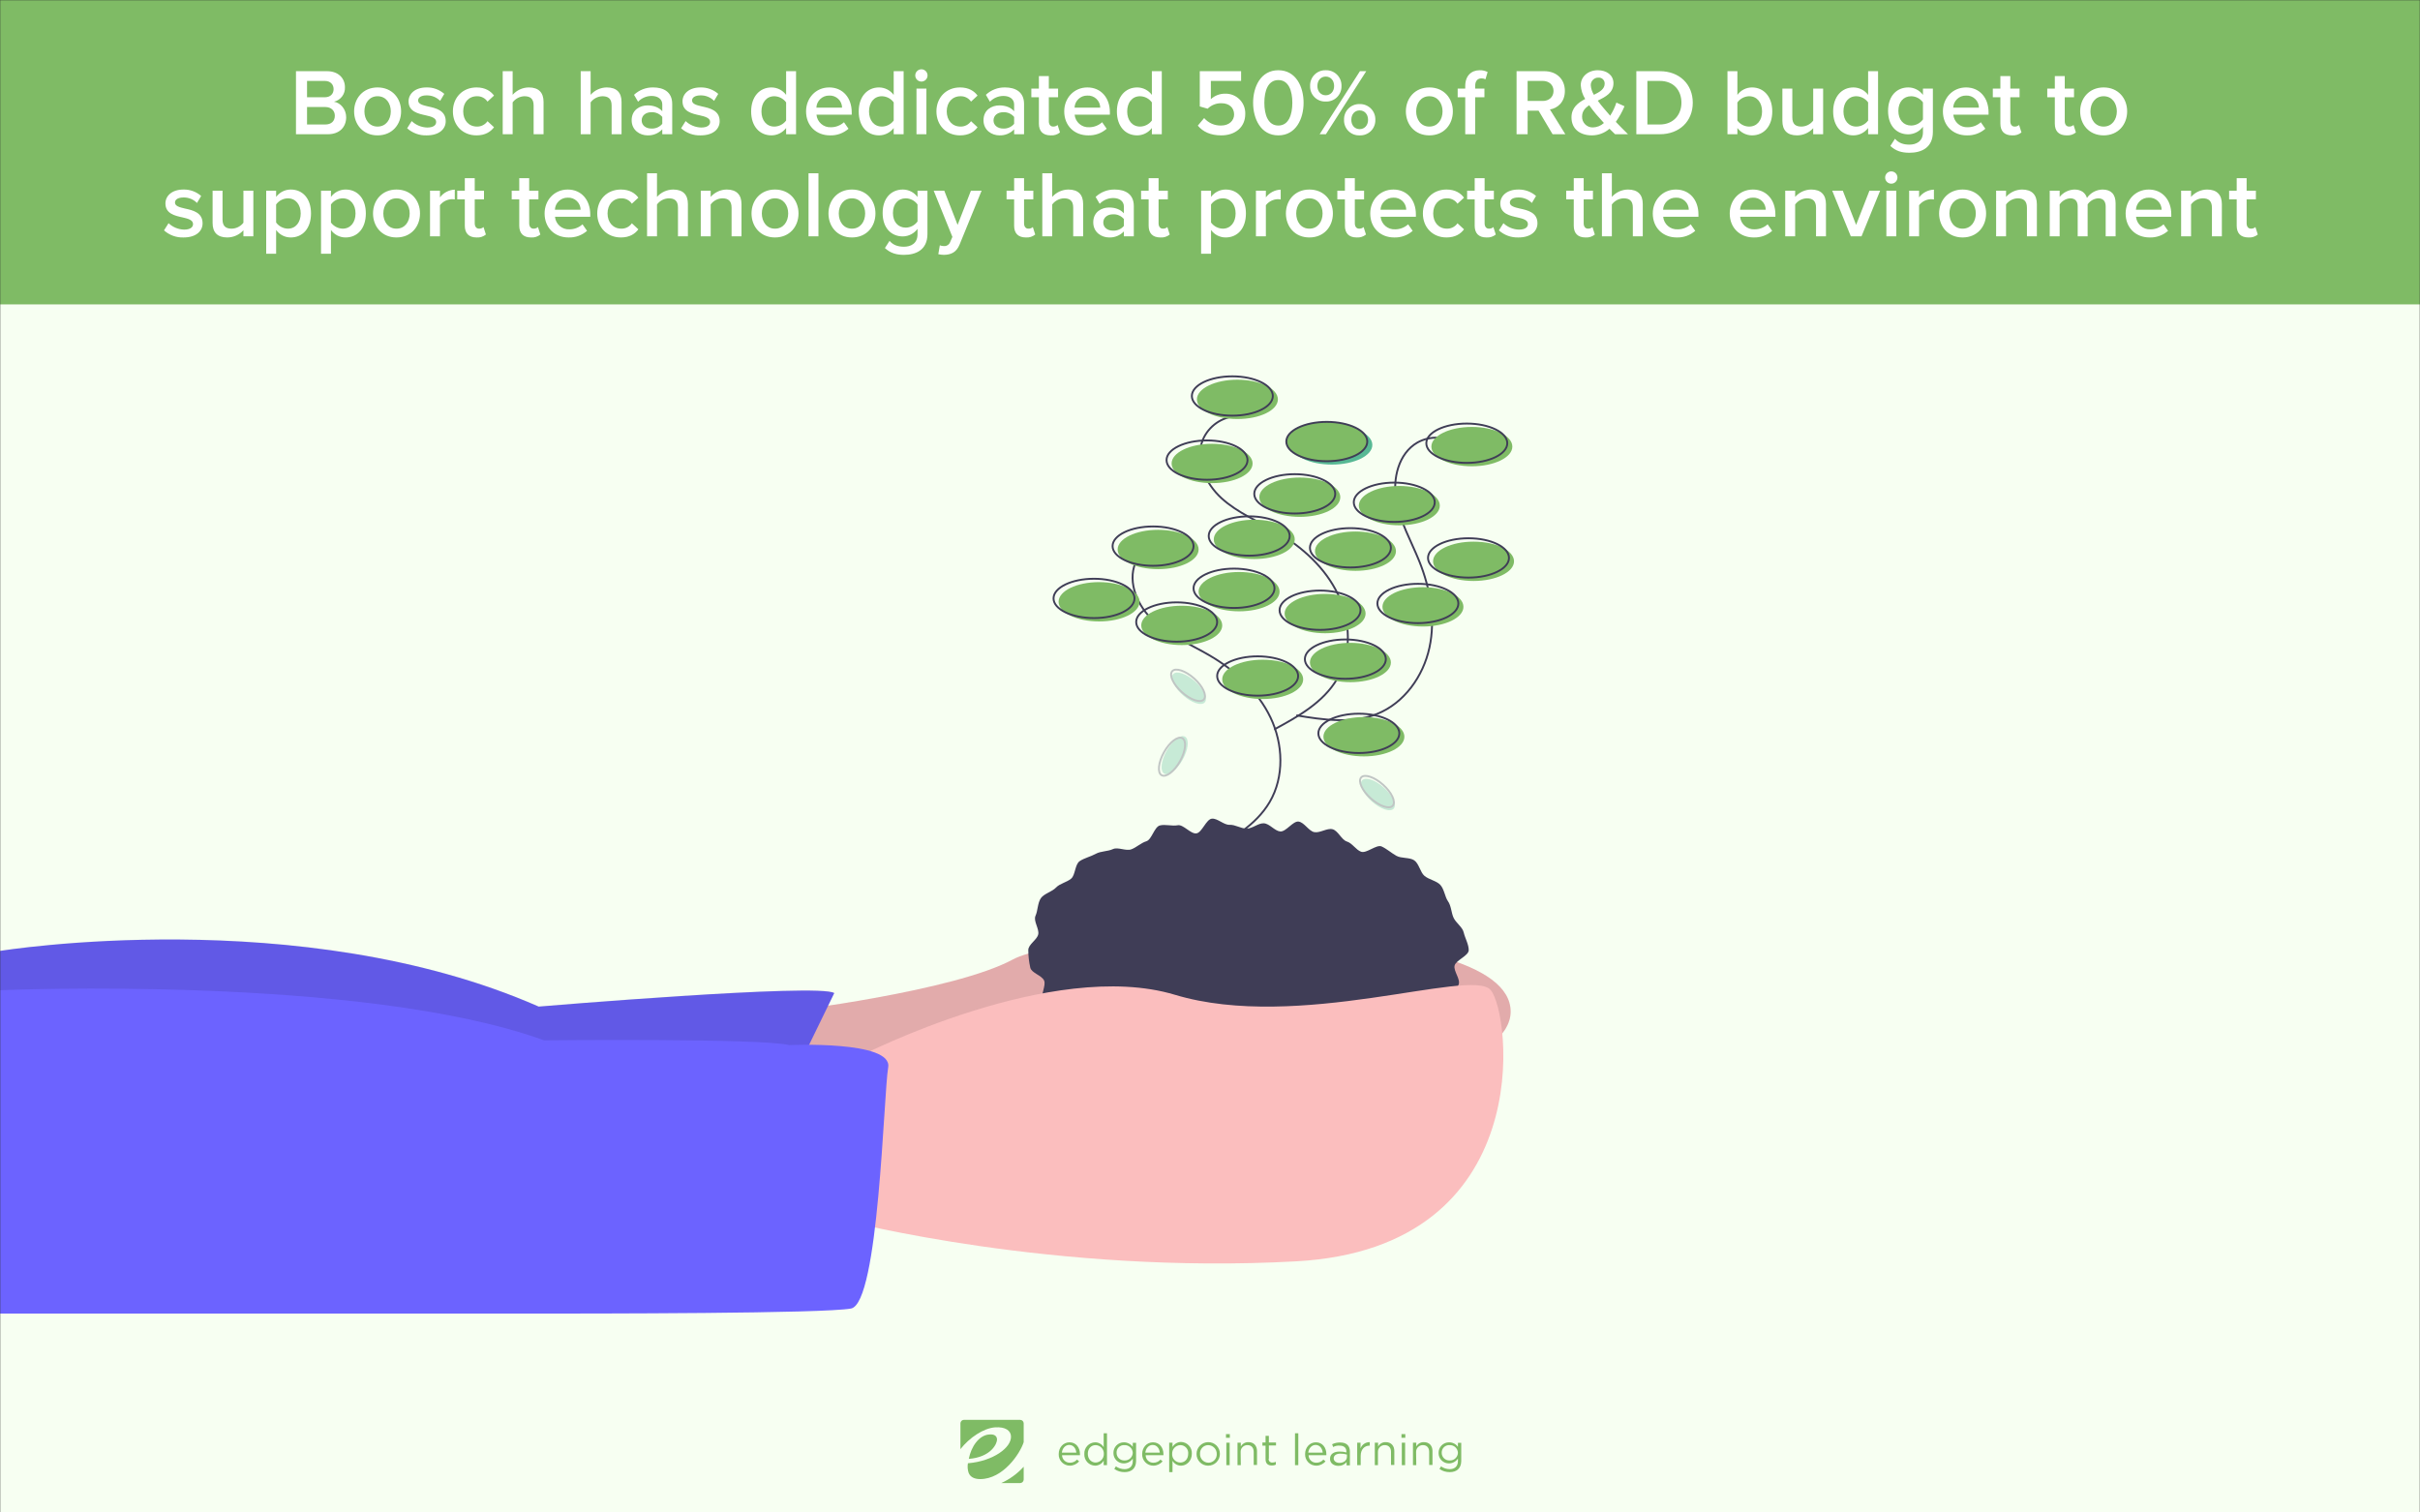 <svg xmlns="http://www.w3.org/2000/svg" xmlns:xlink="http://www.w3.org/1999/xlink"  viewBox="0 0 1280 800">
  <rect x="0" y="0" width="1280" height="800" fill="#333333" stroke="none"/>
  <defs>
    <rect id="examples-of-corporate-sustainability-initiatives03-a" width="1280" height="800" x="0" y="0"/>
  </defs>
  <g fill="none" fill-rule="evenodd">
    <mask id="examples-of-corporate-sustainability-initiatives03-b" fill="#fff">
      <use xlink:href="#examples-of-corporate-sustainability-initiatives03-a"/>
    </mask>
    <g mask="url(#examples-of-corporate-sustainability-initiatives03-b)">
      <rect width="1280" height="800" fill="#F7FFF2" fill-rule="nonzero"/>
      <g fill="#7FBB65" fill-rule="nonzero" transform="translate(508 751)">
        <path d="M21.567 33.457L31.521 33.457C32.556 33.461 33.409 32.648 33.456 31.614L33.456 24.793C30.12 28.456 26.075 31.403 21.567 33.457L21.567 33.457zM19.355 10.323C19.263 8.572 17.972 7.466 15.207 7.746 9.77 8.111 5.624 14.286 4.424 20.646 16.224 19.724 19.447 12.535 19.355 10.323z"/>
        <path d="M18.341,3.963 C23.963,3.594 26.541,5.806 26.728,8.571 C27.189,14.654 17.235,21.843 4.147,22.949 L3.963,22.949 C3.657,24.643 3.784,26.386 4.332,28.018 C5.254,30.418 7.65,31.336 10.415,31.336 C22.581,31.336 31.521,17.88 33.456,11.797 L33.456,1.843 C33.449,1.34 33.24,0.862 32.876,0.515 C32.512,0.168 32.023,-0.017 31.521,0 L1.843,0 C0.827,0.003 0.003,0.827 0,1.843 L0,15.484 C4.793,9.4 12.166,4.424 18.341,3.963 Z"/>
        <path d="M6.9 15.576C8.344 15.613 9.729 15.005 10.679 13.917L11.785 14.839C10.579 16.293 8.789 17.135 6.9 17.139 5.286 17.143 3.74 16.485 2.625 15.317 1.51 14.15.922 12.576 1 10.964 1 7.554 3.4 4.789 6.714 4.789 10.214 4.789 12.244 7.646 12.244 11.056L12.244 11.609 2.751 11.609C2.813 13.845 4.664 15.614 6.9 15.576L6.9 15.576zM10.31 10.23C10.126 8.11 8.835 6.175 6.531 6.175 4.503 6.175 2.937 7.926 2.66 10.23L10.31 10.23zM24.778 16.866L24.778 14.466C23.861 16.102 22.138 17.122 20.262 17.139 18.678 17.103 17.175 16.426 16.099 15.263 15.022 14.1 14.462 12.551 14.548 10.968 14.461 9.385 15.02 7.834 16.097 6.67 17.174 5.506 18.677 4.829 20.262 4.793 22.119 4.79 23.838 5.773 24.778 7.374L24.778 8.8817842e-16 26.529 8.8817842e-16 26.529 16.866 24.778 16.866zM20.538 6.266C18.238 6.266 16.391 8.017 16.391 10.874 16.391 13.731 18.326 15.482 20.538 15.482 21.725 15.451 22.851 14.946 23.664 14.081 24.478 13.216 24.912 12.061 24.87 10.874 24.912 9.687 24.478 8.533 23.664 7.668 22.851 6.803 21.726 6.299 20.539 6.267L20.538 6.266zM35.84 20.553C33.898 20.584 31.995 20.003 30.401 18.893L31.23 17.511C32.579 18.463 34.188 18.979 35.84 18.987 38.421 18.987 40.172 17.512 40.172 14.747L40.172 13.364C39.135 14.956 37.372 15.925 35.472 15.945 33.997 15.973 32.574 15.4 31.531 14.356 30.487 13.313 29.914 11.89 29.942 10.415 29.909 8.93 30.478 7.496 31.519 6.437 32.56 5.378 33.985 4.785 35.47 4.793 37.332 4.788 39.082 5.682 40.17 7.193L40.17 5.073 41.921 5.073 41.921 14.843C41.829 18.618 39.433 20.553 35.84 20.553zM35.748 6.267C34.643 6.193 33.56 6.594 32.768 7.368 31.977 8.142 31.552 9.216 31.601 10.322 31.585 11.418 32.02 12.473 32.804 13.24 33.588 14.006 34.652 14.417 35.748 14.377 36.877 14.444 37.984 14.051 38.818 13.287 39.651 12.522 40.139 11.453 40.17 10.323 40.125 9.197 39.632 8.136 38.802 7.375 37.971 6.614 36.871 6.215 35.746 6.268L35.748 6.267zM51.047 15.576C52.491 15.613 53.876 15.005 54.826 13.917L55.932 14.839C54.726 16.293 52.936 17.135 51.047 17.139 49.433 17.143 47.887 16.485 46.772 15.317 45.657 14.15 45.069 12.576 45.147 10.964 45.147 7.554 47.547 4.789 50.861 4.789 54.361 4.789 56.391 7.646 56.391 11.056L56.391 11.609 46.991 11.609C46.985 12.678 47.414 13.704 48.178 14.452 48.943 15.2 49.978 15.605 51.047 15.576L51.047 15.576zM54.457 10.23C54.273 8.11 52.982 6.175 50.678 6.175 48.65 6.175 47.084 7.926 46.807 10.23L54.457 10.23zM65.7 17.143C63.843 17.146 62.124 16.163 61.184 14.562L61.184 20.553 59.433 20.553 59.433 4.977 61.184 4.977 61.184 7.277C62.101 5.641 63.824 4.621 65.7 4.604 67.285 4.64 68.788 5.317 69.865 6.481 70.942 7.645 71.501 9.196 71.414 10.779 71.415 14.746 68.557 17.143 65.7 17.143zM65.333 6.267C64.146 6.298 63.02 6.803 62.207 7.668 61.393 8.533 60.959 9.688 61.001 10.875 60.927 12.07 61.35 13.243 62.171 14.116 62.991 14.988 64.135 15.483 65.333 15.483 67.633 15.483 69.48 13.732 69.48 10.875 69.61 9.698 69.231 8.522 68.439 7.642 67.647 6.762 66.517 6.262 65.333 6.267L65.333 6.267zM80.078 17.142C78.435 17.158 76.856 16.512 75.694 15.351 74.533 14.189 73.887 12.61 73.903 10.967 73.884 9.315 74.525 7.724 75.684 6.547 76.844 5.37 78.426 4.705 80.078 4.7 81.721 4.684 83.3 5.33 84.462 6.491 85.623 7.653 86.269 9.232 86.253 10.875 86.272 12.527 85.631 14.118 84.472 15.295 83.312 16.472 81.73 17.137 80.078 17.142zM80.078 6.266C78.88 6.266 77.736 6.76 76.915 7.633 76.095 8.506 75.672 9.679 75.746 10.874 75.689 12.089 76.128 13.276 76.962 14.162 77.796 15.047 78.953 15.557 80.17 15.574 81.377 15.578 82.533 15.088 83.369 14.218 84.205 13.347 84.648 12.172 84.594 10.966 84.636 8.425 82.619 6.326 80.078 6.266L80.078 6.266zM89.479 2.396L89.479.461 91.507.461 91.507 2.396 89.479 2.396zM89.663 16.866L89.663 4.977 91.414 4.977 91.414 16.866 89.663 16.866zM97.313 16.866L95.562 16.866 95.562 4.976 97.313 4.976 97.313 7C98.119 5.527 99.69 4.636 101.368 4.7 104.225 4.7 105.884 6.635 105.884 9.4L105.884 16.773 104.133 16.773 104.133 9.861C104.133 7.649 102.933 6.267 100.815 6.267 99.838 6.242 98.895 6.626 98.213 7.326 97.531 8.026 97.171 8.978 97.221 9.954L97.313 16.866 97.313 16.866zM112.06 13.456C111.983 14.014 112.172 14.575 112.57 14.974 112.969 15.372 113.53 15.561 114.088 15.484 114.692 15.495 115.291 15.369 115.839 15.115L115.839 16.59C115.188 16.936 114.455 17.096 113.719 17.051 111.784 17.051 110.401 16.129 110.401 13.733L110.401 6.543 108.742 6.543 108.742 4.882 110.401 4.882 110.401 1.382 112.152 1.382 112.152 4.882 115.931 4.882 115.931 6.449 112.152 6.449 112.152 13.449 112.06 13.456z" transform="translate(50.982 7.097)"/>
        <g transform="translate(176.958 7.097)">
          <polygon points="0 16.866 0 0 1.751 0 1.751 16.866"/>
          <path d="M11.246 15.576C12.69 15.613 14.075 15.005 15.025 13.917L16.131 14.839C14.925 16.293 13.135 17.135 11.246 17.139 9.632 17.143 8.086 16.485 6.971 15.317 5.856 14.15 5.268 12.576 5.346 10.964 5.346 7.554 7.746 4.789 11.06 4.789 14.56 4.789 16.59 7.646 16.59 11.056L16.59 11.609 7.19 11.609C7.186 12.677 7.614 13.702 8.379 14.449 9.143 15.196 10.177 15.601 11.245 15.572L11.246 15.576zM14.656 10.23C14.472 8.11 13.181 6.175 10.877 6.175 8.849 6.175 7.283 7.926 7.006 10.23L14.656 10.23zM20.184 7.285L19.631 5.81C20.977 5.15 22.465 4.832 23.963 4.885 27.189 4.885 29.032 6.544 29.032 9.678L29.032 16.959 27.281 16.959 27.281 15.208C26.256 16.553 24.638 17.31 22.949 17.236 20.737 17.236 18.525 16.036 18.525 13.549 18.525 10.968 20.553 9.678 23.594 9.678 24.808 9.665 26.017 9.82 27.188 10.139L27.188 9.77C27.188 7.65 25.898 6.544 23.594 6.544 22.409 6.44 21.22 6.697 20.184 7.281L20.184 7.285zM20.46 13.276C20.46 14.751 21.842 15.676 23.501 15.676 25.713 15.676 27.464 14.386 27.464 12.45L27.464 11.25C26.327 10.924 25.147 10.768 23.964 10.789 21.752 10.789 20.464 11.803 20.464 13.277L20.46 13.276zM34.654 16.866L32.903 16.866 32.903 4.977 34.654 4.977 34.654 8.018C35.403 5.98 37.368 4.645 39.539 4.7L39.539 6.543 39.447 6.543C36.866 6.543 34.747 8.386 34.747 11.981L34.747 16.866 34.654 16.866zM43.963 16.866L42.212 16.866 42.212 4.976 43.963 4.976 43.963 7C44.769 5.527 46.34 4.636 48.018 4.7 50.875 4.7 52.534 6.635 52.534 9.4L52.534 16.773 50.783 16.773 50.783 9.861C50.783 7.649 49.583 6.267 47.465 6.267 46.488 6.242 45.545 6.626 44.863 7.326 44.181 8.026 43.821 8.978 43.871 9.954L43.871 16.866 43.963 16.866zM56.313 2.396L56.313.461 58.341.461 58.341 2.396 56.313 2.396zM56.497 16.866L56.497 4.977 58.248 4.977 58.248 16.866 56.497 16.866zM64.147 16.866L62.396 16.866 62.396 4.976 64.147 4.976 64.147 7C64.953 5.527 66.524 4.636 68.202 4.7 71.059 4.7 72.718 6.635 72.718 9.4L72.718 16.773 70.967 16.773 70.967 9.861C70.967 7.649 69.767 6.267 67.649 6.267 66.672 6.242 65.729 6.626 65.047 7.326 64.365 8.026 64.005 8.978 64.055 9.954L64.147 16.866 64.147 16.866zM81.845 20.553C79.903 20.584 78 20.003 76.406 18.893L77.236 17.511C78.585 18.463 80.193 18.977 81.844 18.986 84.425 18.986 86.176 17.511 86.176 14.746L86.176 13.364C85.139 14.956 83.376 15.925 81.476 15.945 80.001 15.973 78.578 15.4 77.535 14.356 76.491 13.313 75.918 11.89 75.946 10.415 75.913 8.93 76.482 7.495 77.524 6.436 78.565 5.377 79.991 4.785 81.476 4.793 83.343 4.766 85.103 5.664 86.176 7.193L86.176 5.073 87.927 5.073 87.927 14.843C87.835 18.622 85.439 20.557 81.844 20.557L81.845 20.553zM81.753 6.267C80.648 6.193 79.565 6.594 78.773 7.368 77.982 8.142 77.557 9.216 77.606 10.322 77.59 11.418 78.025 12.473 78.809 13.24 79.593 14.006 80.657 14.417 81.753 14.377 82.882 14.445 83.99 14.051 84.824 13.287 85.658 12.523 86.146 11.453 86.177 10.322 86.131 9.196 85.638 8.135 84.808 7.374 83.977 6.613 82.876 6.215 81.751 6.268L81.753 6.267z"/>
        </g>
      </g>
      <rect width="1280" height="161" fill="#7FBB65" fill-rule="nonzero"/>
      <path fill="#FFF" fill-rule="nonzero" d="M70.55,35 L87.4,35 C93.65,35 97.1,31.15 97.1,26 C97.1,21.9 94.2,18.35 90.65,17.8 C94.178,16.986 96.619,13.766 96.45,10.15 C96.45,5.45 93.05,1.65 86.95,1.65 L70.55,1.65 L70.55,35 Z M76.4,15.45 L76.4,6.8 L85.75,6.8 C88.75,6.8 90.45,8.65 90.45,11.15 C90.45,13.65 88.75,15.45 85.75,15.45 L76.4,15.45 Z M76.4,29.85 L76.4,20.6 L86,20.6 C89.35,20.6 91.1,22.7 91.1,25.2 C91.1,28.1 89.2,29.85 86,29.85 L76.4,29.85 Z M113.7,35.6 C121.45,35.6 126.15,29.85 126.15,22.9 C126.15,16 121.45,10.25 113.7,10.25 C106.05,10.25 101.3,16 101.3,22.9 C101.3,29.85 106.05,35.6 113.7,35.6 Z M113.7,30.95 C109.25,30.95 106.75,27.2 106.75,22.9 C106.75,18.65 109.25,14.9 113.7,14.9 C118.2,14.9 120.7,18.65 120.7,22.9 C120.7,27.2 118.2,30.95 113.7,30.95 Z M129.35,31.85 C132.183,34.394 135.894,35.739 139.7,35.6 C146.2,35.6 149.75,32.35 149.75,28.1 C149.75,22.4 144.6,21.2 140.4,20.3 C137.55,19.65 135.15,19 135.15,17.15 C135.15,15.45 136.9,14.45 139.65,14.45 C142.331,14.391 144.918,15.44 146.8,17.35 L149,13.65 C146.401,11.382 143.048,10.169 139.6,10.25 C133.5,10.25 130.1,13.65 130.1,17.6 C130.1,23 135.05,24.1 139.2,25 C142.15,25.65 144.7,26.4 144.7,28.5 C144.7,30.3 143.1,31.45 139.95,31.45 C136.892,31.361 133.974,30.151 131.75,28.05 L129.35,31.85 Z M153.55,22.9 C153.55,30.25 158.7,35.6 166.05,35.6 C170.75,35.6 173.6,33.6 175.3,31.3 L171.85,28.1 C170.598,29.925 168.512,30.996 166.3,30.95 C161.9,30.95 159,27.6 159,22.9 C159,18.2 161.9,14.9 166.3,14.9 C168.517,14.832 170.614,15.908 171.85,17.75 L175.3,14.55 C173.6,12.25 170.75,10.25 166.05,10.25 C158.7,10.25 153.55,15.6 153.55,22.9 L153.55,22.9 Z M196.25,35 L201.5,35 L201.5,17.9 C201.5,12.95 198.9,10.25 193.7,10.25 C190.426,10.279 187.318,11.696 185.15,14.15 L185.15,1.65 L179.9,1.65 L179.9,35 L185.15,35 L185.15,18.15 C186.619,16.185 188.898,14.99 191.35,14.9 C194.3,14.9 196.25,16.05 196.25,19.8 L196.25,35 Z M237.5,35 L242.75,35 L242.75,17.9 C242.75,12.95 240.15,10.25 234.95,10.25 C231.676,10.279 228.568,11.696 226.4,14.15 L226.4,1.65 L221.15,1.65 L221.15,35 L226.4,35 L226.4,18.15 C227.869,16.185 230.148,14.99 232.6,14.9 C235.55,14.9 237.5,16.05 237.5,19.8 L237.5,35 Z M264.3,35 L269.55,35 L269.55,19 C269.55,12.5 264.85,10.25 259.5,10.25 C255.736,10.169 252.091,11.57 249.35,14.15 L251.5,17.8 C253.367,15.85 255.95,14.748 258.65,14.75 C262,14.75 264.3,16.45 264.3,19.25 L264.3,22.85 C262.55,20.8 259.75,19.75 256.5,19.75 C252.55,19.75 248.1,22.05 248.1,27.6 C248.1,32.95 252.55,35.6 256.5,35.6 C259.44,35.708 262.283,34.542 264.3,32.4 L264.3,35 Z M264.3,29.5 C262.878,31.184 260.752,32.109 258.55,32 C255.6,32 253.4,30.3 253.4,27.7 C253.4,25.05 255.6,23.35 258.55,23.35 C260.752,23.241 262.878,24.166 264.3,25.85 L264.3,29.5 Z M274.25,31.85 C277.083,34.394 280.794,35.739 284.6,35.6 C291.1,35.6 294.65,32.35 294.65,28.1 C294.65,22.4 289.5,21.2 285.3,20.3 C282.45,19.65 280.05,19 280.05,17.15 C280.05,15.45 281.8,14.45 284.55,14.45 C287.231,14.391 289.818,15.44 291.7,17.35 L293.9,13.65 C291.301,11.382 287.948,10.169 284.5,10.25 C278.4,10.25 275,13.65 275,17.6 C275,23 279.95,24.1 284.1,25 C287.05,25.65 289.6,26.4 289.6,28.5 C289.6,30.3 288,31.45 284.85,31.45 C281.792,31.361 278.873,30.151 276.65,28.05 L274.25,31.85 Z M329.8,35 L335.05,35 L335.05,1.65 L329.8,1.65 L329.8,14.2 C327.986,11.732 325.112,10.268 322.05,10.25 C315.8,10.25 311.3,15.15 311.3,22.95 C311.3,30.9 315.85,35.6 322.05,35.6 C325.1,35.58 327.966,34.137 329.8,31.7 L329.8,35 Z M329.8,27.75 C328.332,29.736 326.019,30.92 323.55,30.95 C319.4,30.95 316.75,27.6 316.75,22.95 C316.75,18.25 319.4,14.9 323.55,14.9 C326.026,14.948 328.338,16.15 329.8,18.15 L329.8,27.75 Z M340.35,22.9 C340.35,30.55 345.75,35.6 353,35.6 C356.594,35.728 360.1,34.476 362.8,32.1 L360.4,28.65 C358.524,30.352 356.083,31.296 353.55,31.3 C349.61,31.523 346.202,28.581 345.85,24.65 L364.5,24.65 L364.5,23.4 C364.5,15.8 359.85,10.25 352.6,10.25 C345.45,10.25 340.35,15.9 340.35,22.9 Z M352.6,14.55 C354.361,14.457 356.084,15.088 357.368,16.297 C358.652,17.505 359.386,19.186 359.4,20.95 L345.8,20.95 C345.942,17.319 348.967,14.472 352.6,14.55 L352.6,14.55 Z M386.7,35 L391.95,35 L391.95,1.65 L386.7,1.65 L386.7,14.2 C384.886,11.732 382.012,10.268 378.95,10.25 C372.7,10.25 368.2,15.15 368.2,22.95 C368.2,30.9 372.75,35.6 378.95,35.6 C382,35.58 384.866,34.137 386.7,31.7 L386.7,35 Z M386.7,27.75 C385.232,29.736 382.919,30.92 380.45,30.95 C376.3,30.95 373.65,27.6 373.65,22.95 C373.65,18.25 376.3,14.9 380.45,14.9 C382.926,14.948 385.238,16.15 386.7,18.15 L386.7,27.75 Z M401.35,7.15 C402.212,7.152 403.04,6.81 403.65,6.2 C404.26,5.59 404.602,4.762 404.6,3.9 C404.602,3.038 404.26,2.21 403.65,1.6 C403.04,0.99 402.212,0.648 401.35,0.65 C399.561,0.664 398.114,2.111 398.1,3.9 C398.114,5.689 399.561,7.136 401.35,7.15 L401.35,7.15 Z M398.75,35 L404,35 L404,10.85 L398.75,10.85 L398.75,35 Z M409.3,22.9 C409.3,30.25 414.45,35.6 421.8,35.6 C426.5,35.6 429.35,33.6 431.05,31.3 L427.6,28.1 C426.348,29.925 424.262,30.996 422.05,30.95 C417.65,30.95 414.75,27.6 414.75,22.9 C414.75,18.2 417.65,14.9 422.05,14.9 C424.267,14.832 426.364,15.908 427.6,17.75 L431.05,14.55 C429.35,12.25 426.5,10.25 421.8,10.25 C414.45,10.25 409.3,15.6 409.3,22.9 Z M450.4,35 L455.65,35 L455.65,19 C455.65,12.5 450.95,10.25 445.6,10.25 C441.836,10.169 438.191,11.57 435.45,14.15 L437.6,17.8 C439.467,15.85 442.05,14.748 444.75,14.75 C448.1,14.75 450.4,16.45 450.4,19.25 L450.4,22.85 C448.65,20.8 445.85,19.75 442.6,19.75 C438.65,19.75 434.2,22.05 434.2,27.6 C434.2,32.95 438.65,35.6 442.6,35.6 C445.54,35.708 448.383,34.542 450.4,32.4 L450.4,35 Z M450.4,29.5 C448.978,31.184 446.852,32.109 444.65,32 C441.7,32 439.5,30.3 439.5,27.7 C439.5,25.05 441.7,23.35 444.65,23.35 C446.852,23.241 448.978,24.166 450.4,25.85 L450.4,29.5 Z M469.7,35.6 C471.488,35.744 473.263,35.188 474.65,34.05 L473.4,30.1 C472.754,30.672 471.913,30.976 471.05,30.95 C469.55,30.95 468.75,29.75 468.75,28.1 L468.75,15.45 L473.65,15.45 L473.65,10.85 L468.75,10.85 L468.75,4.25 L463.5,4.25 L463.5,10.85 L459.5,10.85 L459.5,15.45 L463.5,15.45 L463.5,29.4 C463.5,33.4 465.65,35.6 469.7,35.6 Z M476.9,22.9 C476.9,30.55 482.3,35.6 489.55,35.6 C493.144,35.728 496.65,34.476 499.35,32.1 L496.95,28.65 C495.074,30.352 492.633,31.296 490.1,31.3 C486.16,31.523 482.752,28.581 482.4,24.65 L501.05,24.65 L501.05,23.4 C501.05,15.8 496.4,10.25 489.15,10.25 C482,10.25 476.9,15.9 476.9,22.9 Z M489.15,14.55 C490.911,14.457 492.634,15.088 493.918,16.297 C495.202,17.505 495.936,19.186 495.95,20.95 L482.35,20.95 C482.492,17.319 485.517,14.472 489.15,14.55 L489.15,14.55 Z M523.25,35 L528.5,35 L528.5,1.65 L523.25,1.65 L523.25,14.2 C521.436,11.732 518.562,10.268 515.5,10.25 C509.25,10.25 504.75,15.15 504.75,22.95 C504.75,30.9 509.3,35.6 515.5,35.6 C518.55,35.58 521.416,34.137 523.25,31.7 L523.25,35 Z M523.25,27.75 C521.782,29.736 519.469,30.92 517,30.95 C512.85,30.95 510.2,27.6 510.2,22.95 C510.2,18.25 512.85,14.9 517,14.9 C519.476,14.948 521.788,16.15 523.25,18.15 L523.25,27.75 Z M547.55,30.45 C550.25,33.65 554.2,35.6 559.95,35.6 C567.4,35.6 572.65,31.25 572.65,24.3 C572.765,21.433 571.683,18.647 569.664,16.608 C567.644,14.57 564.868,13.462 562,13.55 C559.204,13.509 556.5,14.548 554.45,16.45 L554.45,6.8 L570.45,6.8 L570.45,1.65 L548.6,1.65 L548.6,20.3 L552.75,21.5 C554.688,19.581 557.324,18.534 560.05,18.6 C564.15,18.6 566.75,20.95 566.75,24.55 C566.75,27.8 564.1,30.4 559.9,30.4 C556.46,30.496 553.158,29.047 550.9,26.45 L547.55,30.45 Z M576.8,18.35 C576.8,26.75 580.8,35.6 590.15,35.6 C599.5,35.6 603.5,26.75 603.5,18.35 C603.5,9.95 599.5,1.15 590.15,1.15 C580.8,1.15 576.8,9.95 576.8,18.35 Z M597.55,18.35 C597.55,24.7 595.6,30.4 590.15,30.4 C584.7,30.4 582.75,24.7 582.75,18.35 C582.75,12 584.7,6.35 590.15,6.35 C595.6,6.35 597.55,12 597.55,18.35 Z M606.95,9.5 C606.869,11.707 607.714,13.849 609.28,15.406 C610.847,16.963 612.993,17.795 615.2,17.7 C617.419,17.807 619.583,16.983 621.168,15.426 C622.753,13.869 623.617,11.721 623.55,9.5 C623.632,7.261 622.778,5.09 621.194,3.506 C619.61,1.922 617.439,1.068 615.2,1.15 C612.974,1.081 610.82,1.942 609.254,3.526 C607.689,5.11 606.854,7.275 606.95,9.5 Z M612,35 L615.3,35 L636.65,1.65 L633.3,1.65 L612,35 Z M619.65,9.5 C619.65,12.35 617.8,14.4 615.2,14.4 C612.65,14.4 610.8,12.35 610.8,9.5 C610.8,6.5 612.65,4.5 615.2,4.5 C617.8,4.5 619.65,6.5 619.65,9.5 Z M624.9,27.4 C624.819,29.607 625.664,31.749 627.23,33.306 C628.797,34.863 630.943,35.695 633.15,35.6 C635.362,35.697 637.514,34.867 639.089,33.311 C640.664,31.755 641.52,29.613 641.45,27.4 C641.534,25.169 640.689,23.004 639.115,21.421 C637.541,19.838 635.381,18.979 633.15,19.05 C630.924,18.981 628.77,19.842 627.204,21.426 C625.639,23.01 624.804,25.175 624.9,27.4 Z M637.6,27.4 C637.6,30.3 635.75,32.3 633.15,32.3 C630.55,32.3 628.75,30.3 628.75,27.4 C628.75,24.4 630.55,22.4 633.15,22.4 C635.75,22.4 637.6,24.4 637.6,27.4 Z M670,35.6 C677.75,35.6 682.45,29.85 682.45,22.9 C682.45,16 677.75,10.25 670,10.25 C662.35,10.25 657.6,16 657.6,22.9 C657.6,29.85 662.35,35.6 670,35.6 Z M670,30.95 C665.55,30.95 663.05,27.2 663.05,22.9 C663.05,18.65 665.55,14.9 670,14.9 C674.5,14.9 677,18.65 677,22.9 C677,27.2 674.5,30.95 670,30.95 Z M689,35 L694.25,35 L694.25,15.45 L699.15,15.45 L699.15,10.85 L694.25,10.85 L694.25,9.5 C694.25,6.8 695.55,5.45 697.6,5.45 C698.332,5.431 699.055,5.604 699.7,5.95 L700.85,2.1 C699.552,1.436 698.107,1.11 696.65,1.15 C692.2,1.15 689,4.1 689,9.5 L689,10.85 L685,10.85 L685,15.45 L689,15.45 L689,35 Z M735.2,35 L741.95,35 L733.8,21.9 C737.8,21.25 741.7,18.05 741.7,12.1 C741.7,5.95 737.4,1.65 730.8,1.65 L716.15,1.65 L716.15,35 L722,35 L722,22.55 L727.8,22.55 L735.2,35 Z M735.7,12.1 C735.7,15.3 733.3,17.4 730,17.4 L722,17.4 L722,6.8 L730,6.8 C733.3,6.8 735.7,8.9 735.7,12.1 Z M768.65,28.45 C770.484,25.879 772.027,23.112 773.25,20.2 L768.95,18.25 C768.168,20.705 767.058,23.043 765.65,25.2 C764.55,23.95 763.45,22.7 762.35,21.35 C761.4,20.25 760.2,18.8 759.1,17.25 C763.25,15.2 767.4,13.05 767.4,8 C767.4,3.65 763.7,1.15 759.15,1.15 C753.95,1.15 750.1,4.55 750.1,9.05 C750.264,11.641 751.071,14.15 752.45,16.35 C748.65,18.35 745.2,20.95 745.2,26.1 C745.2,32.45 750,35.6 755.95,35.6 C759.388,35.608 762.712,34.364 765.3,32.1 C766.4,33.2 767.45,34.25 768.25,35 L775.1,35 C772.75,32.7 770.65,30.55 768.65,28.45 Z M755.4,9.15 C755.357,8.067 755.761,7.015 756.518,6.239 C757.274,5.463 758.317,5.033 759.4,5.05 C760.284,4.973 761.158,5.28 761.799,5.892 C762.44,6.505 762.787,7.364 762.75,8.25 C762.75,11.05 760.2,12.65 757.05,14.15 C756.114,12.636 755.549,10.923 755.4,9.15 Z M756.6,31.4 C755.052,31.463 753.548,30.879 752.447,29.788 C751.347,28.698 750.75,27.198 750.8,25.65 C750.8,22.85 752.4,21.1 754.55,19.65 C755.75,21.35 757.05,23 758.25,24.45 C759.15,25.5 760.7,27.25 762.35,29.05 C760.776,30.496 758.736,31.329 756.6,31.4 Z M779.5,35 L791.9,35 C802.3,35 809.35,28.15 809.35,18.35 C809.35,8.55 802.3,1.65 791.9,1.65 L779.5,1.65 L779.5,35 Z M785.35,29.85 L785.35,6.8 L791.9,6.8 C799.35,6.8 803.35,11.9 803.35,18.35 C803.35,24.65 799.15,29.85 791.9,29.85 L785.35,29.85 Z M827.7,35 L832.95,35 L832.95,31.7 C834.776,34.146 837.647,35.591 840.7,35.6 C846.85,35.6 851.4,30.9 851.4,22.95 C851.4,15.15 846.9,10.25 840.7,10.25 C837.632,10.245 834.749,11.715 832.95,14.2 L832.95,1.65 L827.7,1.65 L827.7,35 Z M832.95,27.75 L832.95,18.2 C834.385,16.189 836.68,14.967 839.15,14.9 C843.35,14.9 846,18.25 846,22.95 C846,27.65 843.35,30.95 839.15,30.95 C836.695,30.92 834.397,29.734 832.95,27.75 L832.95,27.75 Z M873.05,35 L878.3,35 L878.3,10.85 L873.05,10.85 L873.05,27.8 C871.569,29.737 869.288,30.895 866.85,30.95 C863.9,30.95 862,29.8 862,26.05 L862,10.85 L856.75,10.85 L856.75,27.95 C856.75,32.9 859.3,35.6 864.5,35.6 C867.758,35.593 870.862,34.213 873.05,31.8 L873.05,35 Z M902.1,35 L907.35,35 L907.35,1.65 L902.1,1.65 L902.1,14.2 C900.286,11.732 897.412,10.268 894.35,10.25 C888.1,10.25 883.6,15.15 883.6,22.95 C883.6,30.9 888.15,35.6 894.35,35.6 C897.4,35.58 900.266,34.137 902.1,31.7 L902.1,35 Z M902.1,27.75 C900.632,29.736 898.319,30.92 895.85,30.95 C891.7,30.95 889.05,27.6 889.05,22.95 C889.05,18.25 891.7,14.9 895.85,14.9 C898.326,14.948 900.638,16.15 902.1,18.15 L902.1,27.75 Z M913.85,41.2 C916.8,43.9 919.85,44.8 923.95,44.8 C929.9,44.8 936.35,42.45 936.35,33.75 L936.35,10.85 L931.1,10.85 L931.1,14.2 C929.294,11.724 926.415,10.257 923.35,10.25 C917.15,10.25 912.65,14.85 912.65,22.65 C912.65,30.6 917.2,35.05 923.35,35.05 C926.417,35.003 929.285,33.523 931.1,31.05 L931.1,33.95 C931.1,38.9 927.4,40.5 923.95,40.5 C920.75,40.5 918.25,39.65 916.3,37.4 L913.85,41.2 Z M931.1,27.15 C929.659,29.147 927.363,30.351 924.9,30.4 C920.75,30.4 918.1,27.3 918.1,22.65 C918.1,18 920.75,14.9 924.9,14.9 C927.363,14.949 929.659,16.153 931.1,18.15 L931.1,27.15 Z M941.65,22.9 C941.65,30.55 947.05,35.6 954.3,35.6 C957.894,35.728 961.4,34.476 964.1,32.1 L961.7,28.65 C959.824,30.352 957.383,31.296 954.85,31.3 C950.91,31.523 947.502,28.581 947.15,24.65 L965.8,24.65 L965.8,23.4 C965.8,15.8 961.15,10.25 953.9,10.25 C946.75,10.25 941.65,15.9 941.65,22.9 L941.65,22.9 Z M953.9,14.55 C955.661,14.457 957.384,15.088 958.668,16.297 C959.952,17.505 960.686,19.186 960.7,20.95 L947.1,20.95 C947.242,17.319 950.267,14.472 953.9,14.55 L953.9,14.55 Z M978.25,35.6 C980.038,35.744 981.813,35.188 983.2,34.05 L981.95,30.1 C981.304,30.672 980.463,30.976 979.6,30.95 C978.1,30.95 977.3,29.75 977.3,28.1 L977.3,15.45 L982.2,15.45 L982.2,10.85 L977.3,10.85 L977.3,4.25 L972.05,4.25 L972.05,10.85 L968.05,10.85 L968.05,15.45 L972.05,15.45 L972.05,29.4 C972.05,33.4 974.2,35.6 978.25,35.6 Z M1007.05,35.6 C1008.838,35.744 1010.613,35.188 1012,34.05 L1010.75,30.1 C1010.104,30.672 1009.263,30.976 1008.4,30.95 C1006.9,30.95 1006.1,29.75 1006.1,28.1 L1006.1,15.45 L1011,15.45 L1011,10.85 L1006.1,10.85 L1006.1,4.25 L1000.85,4.25 L1000.85,10.85 L996.85,10.85 L996.85,15.45 L1000.85,15.45 L1000.85,29.4 C1000.85,33.4 1003,35.6 1007.05,35.6 Z M1026.65,35.6 C1034.4,35.6 1039.1,29.85 1039.1,22.9 C1039.1,16 1034.4,10.25 1026.65,10.25 C1019,10.25 1014.25,16 1014.25,22.9 C1014.25,29.85 1019,35.6 1026.65,35.6 Z M1026.65,30.95 C1022.2,30.95 1019.7,27.2 1019.7,22.9 C1019.7,18.65 1022.2,14.9 1026.65,14.9 C1031.15,14.9 1033.65,18.65 1033.65,22.9 C1033.65,27.2 1031.15,30.95 1026.65,30.95 Z M0.75,85.85 C3.583,88.394 7.294,89.739 11.1,89.6 C17.6,89.6 21.15,86.35 21.15,82.1 C21.15,76.4 16,75.2 11.8,74.3 C8.95,73.65 6.55,73 6.55,71.15 C6.55,69.45 8.3,68.45 11.05,68.45 C13.731,68.391 16.318,69.44 18.2,71.35 L20.4,67.65 C17.801,65.382 14.448,64.169 11,64.25 C4.9,64.25 1.5,67.65 1.5,71.6 C1.5,77 6.45,78.1 10.6,79 C13.55,79.65 16.1,80.4 16.1,82.5 C16.1,84.3 14.5,85.45 11.35,85.45 C8.292,85.361 5.373,84.151 3.15,82.05 L0.75,85.85 Z M42.75,89 L48,89 L48,64.85 L42.75,64.85 L42.75,81.8 C41.269,83.737 38.988,84.895 36.55,84.95 C33.6,84.95 31.7,83.8 31.7,80.05 L31.7,64.85 L26.45,64.85 L26.45,81.95 C26.45,86.9 29,89.6 34.2,89.6 C37.458,89.593 40.562,88.213 42.75,85.8 L42.75,89 Z M60.05,98.2 L60.05,85.65 C61.841,88.144 64.729,89.616 67.8,89.6 C74.05,89.6 78.5,84.85 78.5,76.9 C78.5,68.95 74.05,64.25 67.8,64.25 C64.744,64.248 61.869,65.695 60.05,68.15 L60.05,64.85 L54.8,64.85 L54.8,98.2 L60.05,98.2 Z M73.05,76.9 C73.05,81.6 70.4,84.95 66.25,84.95 C63.793,84.879 61.506,83.68 60.05,81.7 L60.05,72.15 C61.491,70.153 63.787,68.949 66.25,68.9 C70.4,68.9 73.05,72.25 73.05,76.9 Z M89.05,98.2 L89.05,85.65 C90.841,88.144 93.729,89.616 96.8,89.6 C103.05,89.6 107.5,84.85 107.5,76.9 C107.5,68.95 103.05,64.25 96.8,64.25 C93.744,64.248 90.869,65.695 89.05,68.15 L89.05,64.85 L83.8,64.85 L83.8,98.2 L89.05,98.2 Z M102.05,76.9 C102.05,81.6 99.4,84.95 95.25,84.95 C92.793,84.879 90.506,83.68 89.05,81.7 L89.05,72.15 C90.491,70.153 92.787,68.949 95.25,68.9 C99.4,68.9 102.05,72.25 102.05,76.9 Z M123.7,89.6 C131.45,89.6 136.15,83.85 136.15,76.9 C136.15,70 131.45,64.25 123.7,64.25 C116.05,64.25 111.3,70 111.3,76.9 C111.3,83.85 116.05,89.6 123.7,89.6 L123.7,89.6 Z M123.7,84.95 C119.25,84.95 116.75,81.2 116.75,76.9 C116.75,72.65 119.25,68.9 123.7,68.9 C128.2,68.9 130.7,72.65 130.7,76.9 C130.7,81.2 128.2,84.95 123.7,84.95 Z M141.45,89 L146.7,89 L146.7,72.55 C148.2,70.628 150.465,69.459 152.9,69.35 C153.454,69.341 154.007,69.391 154.55,69.5 L154.55,64.3 C151.45,64.416 148.567,65.922 146.7,68.4 L146.7,64.85 L141.45,64.85 L141.45,89 Z M166.05,89.6 C167.838,89.744 169.613,89.188 171,88.05 L169.75,84.1 C169.104,84.672 168.263,84.976 167.4,84.95 C165.9,84.95 165.1,83.75 165.1,82.1 L165.1,69.45 L170,69.45 L170,64.85 L165.1,64.85 L165.1,58.25 L159.85,58.25 L159.85,64.85 L155.85,64.85 L155.85,69.45 L159.85,69.45 L159.85,83.4 C159.85,87.4 162,89.6 166.05,89.6 Z M194.85,89.6 C196.638,89.744 198.413,89.188 199.8,88.05 L198.55,84.1 C197.904,84.672 197.063,84.976 196.2,84.95 C194.7,84.95 193.9,83.75 193.9,82.1 L193.9,69.45 L198.8,69.45 L198.8,64.85 L193.9,64.85 L193.9,58.25 L188.65,58.25 L188.65,64.85 L184.65,64.85 L184.65,69.45 L188.65,69.45 L188.65,83.4 C188.65,87.4 190.8,89.6 194.85,89.6 Z M202.05,76.9 C202.05,84.55 207.45,89.6 214.7,89.6 C218.294,89.728 221.8,88.476 224.5,86.1 L222.1,82.65 C220.224,84.352 217.783,85.296 215.25,85.3 C211.31,85.523 207.902,82.581 207.55,78.65 L226.2,78.65 L226.2,77.4 C226.2,69.8 221.55,64.25 214.3,64.25 C207.15,64.25 202.05,69.9 202.05,76.9 L202.05,76.9 Z M214.3,68.55 C216.061,68.457 217.784,69.088 219.068,70.297 C220.352,71.505 221.086,73.186 221.1,74.95 L207.5,74.95 C207.642,71.319 210.667,68.472 214.3,68.55 L214.3,68.55 Z M229.9,76.9 C229.9,84.25 235.05,89.6 242.4,89.6 C247.1,89.6 249.95,87.6 251.65,85.3 L248.2,82.1 C246.948,83.925 244.862,84.996 242.65,84.95 C238.25,84.95 235.35,81.6 235.35,76.9 C235.35,72.2 238.25,68.9 242.65,68.9 C244.867,68.832 246.964,69.908 248.2,71.75 L251.65,68.55 C249.95,66.25 247.1,64.25 242.4,64.25 C235.05,64.25 229.9,69.6 229.9,76.9 L229.9,76.9 Z M272.6,89 L277.85,89 L277.85,71.9 C277.85,66.95 275.25,64.25 270.05,64.25 C266.776,64.279 263.668,65.696 261.5,68.15 L261.5,55.65 L256.25,55.65 L256.25,89 L261.5,89 L261.5,72.15 C262.969,70.185 265.248,68.99 267.7,68.9 C270.65,68.9 272.6,70.05 272.6,73.8 L272.6,89 Z M300.95,89 L306.2,89 L306.2,72 C306.2,67.05 303.6,64.25 298.4,64.25 C295.14,64.278 292.047,65.697 289.9,68.15 L289.9,64.85 L284.65,64.85 L284.65,89 L289.9,89 L289.9,72.15 C291.353,70.166 293.642,68.966 296.1,68.9 C299.05,68.9 300.95,70.15 300.95,73.9 L300.95,89 Z M323.9,89.6 C331.65,89.6 336.35,83.85 336.35,76.9 C336.35,70 331.65,64.25 323.9,64.25 C316.25,64.25 311.5,70 311.5,76.9 C311.5,83.85 316.25,89.6 323.9,89.6 Z M323.9,84.95 C319.45,84.95 316.95,81.2 316.95,76.9 C316.95,72.65 319.45,68.9 323.9,68.9 C328.4,68.9 330.9,72.65 330.9,76.9 C330.9,81.2 328.4,84.95 323.9,84.95 Z M341.65,89 L346.9,89 L346.9,55.65 L341.65,55.65 L341.65,89 Z M364.6,89.6 C372.35,89.6 377.05,83.85 377.05,76.9 C377.05,70 372.35,64.25 364.6,64.25 C356.95,64.25 352.2,70 352.2,76.9 C352.2,83.85 356.95,89.6 364.6,89.6 Z M364.6,84.95 C360.15,84.95 357.65,81.2 357.65,76.9 C357.65,72.65 360.15,68.9 364.6,68.9 C369.1,68.9 371.6,72.65 371.6,76.9 C371.6,81.2 369.1,84.95 364.6,84.95 Z M382.05,95.2 C385,97.9 388.05,98.8 392.15,98.8 C398.1,98.8 404.55,96.45 404.55,87.75 L404.55,64.85 L399.3,64.85 L399.3,68.2 C397.494,65.724 394.615,64.257 391.55,64.25 C385.35,64.25 380.85,68.85 380.85,76.65 C380.85,84.6 385.4,89.05 391.55,89.05 C394.617,89.003 397.485,87.523 399.3,85.05 L399.3,87.95 C399.3,92.9 395.6,94.5 392.15,94.5 C388.95,94.5 386.45,93.65 384.5,91.4 L382.05,95.2 Z M399.3,81.15 C397.859,83.147 395.563,84.351 393.1,84.4 C388.95,84.4 386.3,81.3 386.3,76.65 C386.3,72 388.95,68.9 393.1,68.9 C395.563,68.949 397.859,70.153 399.3,72.15 L399.3,81.15 Z M411.1,93.75 L410.3,98.45 C411.269,98.665 412.257,98.782 413.25,98.8 C417,98.75 419.9,97.45 421.55,93.35 L433.2,64.85 L427.55,64.85 L420.5,82.95 L413.45,64.85 L407.85,64.85 L417.75,89.3 L416.55,92.05 C416.021,93.461 414.596,94.328 413.1,94.15 C412.414,94.143 411.736,94.007 411.1,93.75 Z M456.6,89.6 C458.388,89.744 460.163,89.188 461.55,88.05 L460.3,84.1 C459.654,84.672 458.813,84.976 457.95,84.95 C456.45,84.95 455.65,83.75 455.65,82.1 L455.65,69.45 L460.55,69.45 L460.55,64.85 L455.65,64.85 L455.65,58.25 L450.4,58.25 L450.4,64.85 L446.4,64.85 L446.4,69.45 L450.4,69.45 L450.4,83.4 C450.4,87.4 452.55,89.6 456.6,89.6 Z M481.65,89 L486.9,89 L486.9,71.9 C486.9,66.95 484.3,64.25 479.1,64.25 C475.826,64.279 472.718,65.696 470.55,68.15 L470.55,55.65 L465.3,55.65 L465.3,89 L470.55,89 L470.55,72.15 C472.019,70.185 474.298,68.99 476.75,68.9 C479.7,68.9 481.65,70.05 481.65,73.8 L481.65,89 Z M508.45,89 L513.7,89 L513.7,73 C513.7,66.5 509,64.25 503.65,64.25 C499.886,64.169 496.241,65.57 493.5,68.15 L495.65,71.8 C497.517,69.85 500.1,68.748 502.8,68.75 C506.15,68.75 508.45,70.45 508.45,73.25 L508.45,76.85 C506.7,74.8 503.9,73.75 500.65,73.75 C496.7,73.75 492.25,76.05 492.25,81.6 C492.25,86.95 496.7,89.6 500.65,89.6 C503.59,89.708 506.433,88.542 508.45,86.4 L508.45,89 Z M508.45,83.5 C507.028,85.184 504.902,86.109 502.7,86 C499.75,86 497.55,84.3 497.55,81.7 C497.55,79.05 499.75,77.35 502.7,77.35 C504.902,77.241 507.028,78.166 508.45,79.85 L508.45,83.5 Z M527.75,89.6 C529.538,89.744 531.313,89.188 532.7,88.05 L531.45,84.1 C530.804,84.672 529.963,84.976 529.1,84.95 C527.6,84.95 526.8,83.75 526.8,82.1 L526.8,69.45 L531.7,69.45 L531.7,64.85 L526.8,64.85 L526.8,58.25 L521.55,58.25 L521.55,64.85 L517.55,64.85 L517.55,69.45 L521.55,69.45 L521.55,83.4 C521.55,87.4 523.7,89.6 527.75,89.6 Z M554.55,98.2 L554.55,85.65 C556.341,88.144 559.229,89.616 562.3,89.6 C568.55,89.6 573,84.85 573,76.9 C573,68.95 568.55,64.25 562.3,64.25 C559.244,64.248 556.369,65.695 554.55,68.15 L554.55,64.85 L549.3,64.85 L549.3,98.2 L554.55,98.2 Z M567.55,76.9 C567.55,81.6 564.9,84.95 560.75,84.95 C558.293,84.879 556.006,83.68 554.55,81.7 L554.55,72.15 C555.991,70.153 558.287,68.949 560.75,68.9 C564.9,68.9 567.55,72.25 567.55,76.9 L567.55,76.9 Z M578.3,89 L583.55,89 L583.55,72.55 C585.05,70.628 587.315,69.459 589.75,69.35 C590.304,69.341 590.857,69.391 591.4,69.5 L591.4,64.3 C588.3,64.416 585.417,65.922 583.55,68.4 L583.55,64.85 L578.3,64.85 L578.3,89 Z M606.55,89.6 C614.3,89.6 619,83.85 619,76.9 C619,70 614.3,64.25 606.55,64.25 C598.9,64.25 594.15,70 594.15,76.9 C594.15,83.85 598.9,89.6 606.55,89.6 Z M606.55,84.95 C602.1,84.95 599.6,81.2 599.6,76.9 C599.6,72.65 602.1,68.9 606.55,68.9 C611.05,68.9 613.55,72.65 613.55,76.9 C613.55,81.2 611.05,84.95 606.55,84.95 Z M631.55,89.6 C633.338,89.744 635.113,89.188 636.5,88.05 L635.25,84.1 C634.604,84.672 633.763,84.976 632.9,84.95 C631.4,84.95 630.6,83.75 630.6,82.1 L630.6,69.45 L635.5,69.45 L635.5,64.85 L630.6,64.85 L630.6,58.25 L625.35,58.25 L625.35,64.85 L621.35,64.85 L621.35,69.45 L625.35,69.45 L625.35,83.4 C625.35,87.4 627.5,89.6 631.55,89.6 Z M638.75,76.9 C638.75,84.55 644.15,89.6 651.4,89.6 C654.994,89.728 658.5,88.476 661.2,86.1 L658.8,82.65 C656.924,84.352 654.483,85.296 651.95,85.3 C648.01,85.523 644.602,82.581 644.25,78.65 L662.9,78.65 L662.9,77.4 C662.9,69.8 658.25,64.25 651,64.25 C643.85,64.25 638.75,69.9 638.75,76.9 L638.75,76.9 Z M651,68.55 C652.761,68.457 654.484,69.088 655.768,70.297 C657.052,71.505 657.786,73.186 657.8,74.95 L644.2,74.95 C644.342,71.319 647.367,68.472 651,68.55 Z M666.6,76.9 C666.6,84.25 671.75,89.6 679.1,89.6 C683.8,89.6 686.65,87.6 688.35,85.3 L684.9,82.1 C683.648,83.925 681.562,84.996 679.35,84.95 C674.95,84.95 672.05,81.6 672.05,76.9 C672.05,72.2 674.95,68.9 679.35,68.9 C681.567,68.832 683.664,69.908 684.9,71.75 L688.35,68.55 C686.65,66.25 683.8,64.25 679.1,64.25 C671.75,64.25 666.6,69.6 666.6,76.9 Z M700.2,89.6 C701.988,89.744 703.763,89.188 705.15,88.05 L703.9,84.1 C703.254,84.672 702.413,84.976 701.55,84.95 C700.05,84.95 699.25,83.75 699.25,82.1 L699.25,69.45 L704.15,69.45 L704.15,64.85 L699.25,64.85 L699.25,58.25 L694,58.25 L694,64.85 L690,64.85 L690,69.45 L694,69.45 L694,83.4 C694,87.4 696.15,89.6 700.2,89.6 L700.2,89.6 Z M706.8,85.85 C709.633,88.394 713.344,89.739 717.15,89.6 C723.65,89.6 727.2,86.35 727.2,82.1 C727.2,76.4 722.05,75.2 717.85,74.3 C715,73.65 712.6,73 712.6,71.15 C712.6,69.45 714.35,68.45 717.1,68.45 C719.781,68.391 722.368,69.44 724.25,71.35 L726.45,67.65 C723.851,65.382 720.498,64.169 717.05,64.25 C710.95,64.25 707.55,67.65 707.55,71.6 C707.55,77 712.5,78.1 716.65,79 C719.6,79.65 722.15,80.4 722.15,82.5 C722.15,84.3 720.55,85.45 717.4,85.45 C714.342,85.361 711.423,84.151 709.2,82.05 L706.8,85.85 Z M752.6,89.6 C754.388,89.744 756.163,89.188 757.55,88.05 L756.3,84.1 C755.654,84.672 754.813,84.976 753.95,84.95 C752.45,84.95 751.65,83.75 751.65,82.1 L751.65,69.45 L756.55,69.45 L756.55,64.85 L751.65,64.85 L751.65,58.25 L746.4,58.25 L746.4,64.85 L742.4,64.85 L742.4,69.45 L746.4,69.45 L746.4,83.4 C746.4,87.4 748.55,89.6 752.6,89.6 L752.6,89.6 Z M777.65,89 L782.9,89 L782.9,71.9 C782.9,66.95 780.3,64.25 775.1,64.25 C771.826,64.279 768.718,65.696 766.55,68.15 L766.55,55.65 L761.3,55.65 L761.3,89 L766.55,89 L766.55,72.15 C768.019,70.185 770.298,68.99 772.75,68.9 C775.7,68.9 777.65,70.05 777.65,73.8 L777.65,89 Z M788.2,76.9 C788.2,84.55 793.6,89.6 800.85,89.6 C804.444,89.728 807.95,88.476 810.65,86.1 L808.25,82.65 C806.374,84.352 803.933,85.296 801.4,85.3 C797.46,85.523 794.052,82.581 793.7,78.65 L812.35,78.65 L812.35,77.4 C812.35,69.8 807.7,64.25 800.45,64.25 C793.3,64.25 788.2,69.9 788.2,76.9 Z M800.45,68.55 C802.211,68.457 803.934,69.088 805.218,70.297 C806.502,71.505 807.236,73.186 807.25,74.95 L793.65,74.95 C793.792,71.319 796.817,68.472 800.45,68.55 L800.45,68.55 Z M828.9,76.9 C828.9,84.55 834.3,89.6 841.55,89.6 C845.144,89.728 848.65,88.476 851.35,86.1 L848.95,82.65 C847.074,84.352 844.633,85.296 842.1,85.3 C838.16,85.523 834.752,82.581 834.4,78.65 L853.05,78.65 L853.05,77.4 C853.05,69.8 848.4,64.25 841.15,64.25 C834,64.25 828.9,69.9 828.9,76.9 Z M841.15,68.55 C842.911,68.457 844.634,69.088 845.918,70.297 C847.202,71.505 847.936,73.186 847.95,74.95 L834.35,74.95 C834.492,71.319 837.517,68.472 841.15,68.55 L841.15,68.55 Z M874.55,89 L879.8,89 L879.8,72 C879.8,67.05 877.2,64.25 872,64.25 C868.74,64.278 865.647,65.697 863.5,68.15 L863.5,64.85 L858.25,64.85 L858.25,89 L863.5,89 L863.5,72.15 C864.953,70.166 867.242,68.966 869.7,68.9 C872.65,68.9 874.55,70.15 874.55,73.9 L874.55,89 Z M892.95,89 L898.6,89 L908.45,64.85 L902.8,64.85 L895.75,82.95 L888.7,64.85 L883.1,64.85 L892.95,89 Z M914.35,61.15 C916.145,61.15 917.6,59.695 917.6,57.9 C917.6,56.105 916.145,54.65 914.35,54.65 C912.555,54.65 911.1,56.105 911.1,57.9 C911.098,58.762 911.44,59.59 912.05,60.2 C912.66,60.81 913.488,61.152 914.35,61.15 L914.35,61.15 Z M911.75,89 L917,89 L917,64.85 L911.75,64.85 L911.75,89 Z M923.8,89 L929.05,89 L929.05,72.55 C930.55,70.628 932.815,69.459 935.25,69.35 C935.804,69.341 936.357,69.391 936.9,69.5 L936.9,64.3 C933.8,64.416 930.917,65.922 929.05,68.4 L929.05,64.85 L923.8,64.85 L923.8,89 Z M952.05,89.6 C959.8,89.6 964.5,83.85 964.5,76.9 C964.5,70 959.8,64.25 952.05,64.25 C944.4,64.25 939.65,70 939.65,76.9 C939.65,83.85 944.4,89.6 952.05,89.6 Z M952.05,84.95 C947.6,84.95 945.1,81.2 945.1,76.9 C945.1,72.65 947.6,68.9 952.05,68.9 C956.55,68.9 959.05,72.65 959.05,76.9 C959.05,81.2 956.55,84.95 952.05,84.95 Z M986.1,89 L991.35,89 L991.35,72 C991.35,67.05 988.75,64.25 983.55,64.25 C980.29,64.278 977.197,65.697 975.05,68.15 L975.05,64.85 L969.8,64.85 L969.8,89 L975.05,89 L975.05,72.15 C976.503,70.166 978.792,68.966 981.25,68.9 C984.2,68.9 986.1,70.15 986.1,73.9 L986.1,89 Z M1027.75,89 L1033,89 L1033,71.55 C1033,66.65 1030.5,64.25 1026.05,64.25 C1022.761,64.33 1019.71,65.986 1017.85,68.7 C1017.05,66.05 1014.85,64.25 1011.25,64.25 C1008.188,64.334 1005.317,65.76 1003.4,68.15 L1003.4,64.85 L998.15,64.85 L998.15,89 L1003.4,89 L1003.4,72.15 C1004.648,70.267 1006.697,69.067 1008.95,68.9 C1011.8,68.9 1012.95,70.65 1012.95,73.25 L1012.95,89 L1018.2,89 L1018.2,72.1 C1019.472,70.225 1021.539,69.044 1023.8,68.9 C1026.6,68.9 1027.75,70.65 1027.75,73.25 L1027.75,89 Z M1038.3,76.9 C1038.3,84.55 1043.7,89.6 1050.95,89.6 C1054.544,89.728 1058.05,88.476 1060.75,86.1 L1058.35,82.65 C1056.474,84.352 1054.033,85.296 1051.5,85.3 C1047.56,85.523 1044.152,82.581 1043.8,78.65 L1062.45,78.65 L1062.45,77.4 C1062.45,69.8 1057.8,64.25 1050.55,64.25 C1043.4,64.25 1038.3,69.9 1038.3,76.9 Z M1050.55,68.55 C1052.311,68.457 1054.034,69.088 1055.318,70.297 C1056.602,71.505 1057.336,73.186 1057.35,74.95 L1043.75,74.95 C1043.892,71.319 1046.917,68.472 1050.55,68.55 Z M1083.95,89 L1089.2,89 L1089.2,72 C1089.2,67.05 1086.6,64.25 1081.4,64.25 C1078.14,64.278 1075.047,65.697 1072.9,68.15 L1072.9,64.85 L1067.65,64.85 L1067.65,89 L1072.9,89 L1072.9,72.15 C1074.353,70.166 1076.642,68.966 1079.1,68.9 C1082.05,68.9 1083.95,70.15 1083.95,73.9 L1083.95,89 Z M1103.25,89.6 C1105.038,89.744 1106.813,89.188 1108.2,88.05 L1106.95,84.1 C1106.304,84.672 1105.463,84.976 1104.6,84.95 C1103.1,84.95 1102.3,83.75 1102.3,82.1 L1102.3,69.45 L1107.2,69.45 L1107.2,64.85 L1102.3,64.85 L1102.3,58.25 L1097.05,58.25 L1097.05,64.85 L1093.05,64.85 L1093.05,69.45 L1097.05,69.45 L1097.05,83.4 C1097.05,87.4 1099.2,89.6 1103.25,89.6 Z" transform="translate(86 36)"/>
      <g transform="translate(0 198.557)">
        <path fill="#FBBEBE" fill-rule="nonzero" d="M415.387,336.544 C415.387,336.544 504.605,325.838 535.831,308.887 C567.057,291.936 799.023,283.906 799.023,336.544 C799.023,389.182 532.262,412.38 532.262,412.38 L392.191,404.35 L415.387,336.544 Z"/>
        <path fill="#000" fill-rule="nonzero" d="M415.387,336.544 C415.387,336.544 504.605,325.838 535.831,308.887 C567.057,291.936 799.023,283.906 799.023,336.544 C799.023,389.182 532.262,412.38 532.262,412.38 L392.191,404.35 L415.387,336.544 Z" opacity=".1"/>
        <path fill="#6C63FF" fill-rule="nonzero" d="M441.261,326.727 L414.785,381.15 L0,384.721 L0,304.427 C0,304.427 158.854,278.554 284.929,333.869 C284.929,333.867 433.7,321.377 441.261,326.727 Z"/>
        <path fill="#000" fill-rule="nonzero" d="M441.261,326.644 L414.786,381.066 L0,384.634 L0,304.334 C0,304.334 158.854,278.461 284.929,333.776 C284.929,333.781 433.7,321.29 441.261,326.644 Z" opacity=".1"/>
        <path fill="#3F3D56" fill-rule="nonzero" d="M776.848,303.98 C776.848,307.021 770.029,309.28 769.359,312.211 C768.694,315.12 772.745,319.544 771.459,322.323 C770.134,325.164 768.568,327.887 766.779,330.461 C765.1,332.861 759.912,332.515 757.784,334.77 C755.701,336.818 753.495,338.737 751.178,340.515 C748.921,342.392 745.863,342.786 743.296,344.515 C740.856,346.158 741.151,352.185 738.451,353.681 C735.871,355.111 731.923,353.961 729.124,355.246 C726.438,356.479 725.024,360.946 722.15,362.032 C719.381,363.084 715.95,362.632 713.025,363.543 C710.191,364.425 707.025,364.282 704.052,365.025 C701.169,365.746 698.967,370.068 695.967,370.651 C693.045,371.219 689.62,369.705 686.598,370.135 C683.647,370.555 680.215,366.82 677.18,367.103 C674.209,367.38 671.409,369.109 668.366,369.248 C665.382,369.385 662.433,370.699 659.389,370.699 C656.345,370.699 653.206,373.554 650.222,373.417 C647.179,373.277 644.422,368.95 641.454,368.673 C638.418,368.39 634.797,372.91 631.846,372.491 C628.824,372.061 626.431,367.636 623.509,367.069 C620.509,366.486 616.634,369.648 613.75,368.927 C610.78,368.184 609.018,363.037 606.184,362.155 C603.256,361.244 599.627,362.478 596.858,361.426 C593.986,360.335 590.488,360.51 587.801,359.276 C585.001,357.991 582.994,354.95 580.414,353.52 C577.714,352.02 576.47,348.313 574.029,346.67 C571.462,344.942 567.551,345.162 565.294,343.285 C562.911,341.303 558.446,341.2 556.435,339.067 C554.308,336.812 553.447,333.025 551.768,330.62 C549.999,328.087 553.468,322.732 552.236,320.055 C550.955,317.277 545.597,316.148 544.936,313.239 C544.251,310.201 543.899,307.097 543.887,303.983 C543.887,300.942 548.469,298.618 549.139,295.683 C549.804,292.774 546.432,288.595 547.713,285.817 C548.948,283.14 548.79,279.024 550.56,276.491 C552.239,274.091 556.431,273.144 558.56,270.891 C560.571,268.759 564.171,268.164 566.554,266.182 C568.811,264.305 568.524,258.644 571.09,256.916 C573.53,255.273 576.938,254.523 579.637,253.027 C582.217,251.597 585.867,251.838 588.666,250.553 C591.352,249.319 595.559,251.753 598.43,250.659 C601.199,249.607 603.445,247.307 606.373,246.396 C609.207,245.514 610.538,238.787 613.507,238.045 C616.39,237.324 619.938,238.521 622.937,237.938 C625.859,237.37 629.791,242.678 632.813,242.248 C635.764,241.828 637.971,234.748 641.006,234.46 C643.977,234.183 647.327,237.853 650.37,237.713 C653.354,237.576 656.349,239.726 659.393,239.726 C662.437,239.726 665.468,236.775 668.451,236.912 C671.494,237.052 674.177,240.951 677.151,241.228 C680.187,241.511 683.914,235.579 686.865,235.999 C689.887,236.429 692.221,241.014 695.144,241.582 C698.144,242.165 701.902,239.318 704.786,240.039 C707.755,240.782 709.542,245.655 712.376,246.539 C715.304,247.45 717.107,250.888 719.876,251.939 C722.748,253.03 728.083,247.925 730.769,249.158 C733.569,250.443 735.984,252.667 738.564,254.097 C741.264,255.597 745.555,254.841 747.996,256.484 C750.563,258.212 751.196,262.851 753.451,264.729 C755.834,266.711 759.765,267.308 761.776,269.44 C763.903,271.695 764.199,275.74 765.876,278.14 C767.645,280.673 767.589,284.182 768.824,286.859 C770.105,289.637 773.524,291.738 774.191,294.647 C774.869,297.579 776.848,300.94 776.848,303.98 Z"/>
        <path fill="#FBBEBE" fill-rule="nonzero" d="M455.536,359.742 C455.536,359.742 556.351,307.995 621.481,327.623 C686.611,347.251 777.612,313.35 788.318,324.95 C799.024,336.55 814.191,461.45 685.718,468.59 C557.245,475.73 447.507,447.178 447.507,447.178 L455.536,359.742 Z"/>
        <path fill="#6C63FF" fill-rule="nonzero" d="M417.385,354.23 C417.385,354.23 472.249,351.711 469.785,365.986 C467.321,380.261 464.866,490.886 450.108,493.567 C435.35,496.248 318.518,496.244 270.555,496.244 L0,496.244 L0,325.202 C0,325.202 191.851,316.916 287.777,351.711 C287.777,351.711 403.106,350.503 417.385,354.23 Z"/>
        <path stroke="#3F3D56" d="M618.252,86.697 C610.495,87.134 603.652,91.919 600.578,99.054 C596.159,109.737 601.849,122.285 610.391,130.075 C618.933,137.865 629.906,142.318 639.876,148.175 C653.267,156.036 665.3,166.949 672.001,180.957 C678.702,194.965 679.414,212.317 671.538,225.699 C664.228,238.12 650.938,245.554 638.258,252.411"/>
        <path stroke="#3F3D56" d="M653.939,21.568 C646.182,22.005 639.339,26.79 636.265,33.925 C631.846,44.608 637.536,57.156 646.078,64.946 C654.62,72.736 665.593,77.189 675.563,83.046 C688.954,90.907 700.987,101.82 707.688,115.828 C714.389,129.836 715.101,147.188 707.225,160.57 C699.915,172.991 686.625,180.425 673.945,187.282"/>
        <path stroke="#3F3D56" d="M771.274,36.547 C764.873,32.144 756.532,31.738 749.734,35.499 C739.7,41.241 736.517,54.646 738.503,66.036 C740.489,77.426 746.439,87.663 750.74,98.394 C756.516,112.808 759.351,128.803 756.073,143.981 C752.795,159.159 742.737,173.316 728.317,179.081 C714.933,184.428 699.871,182.169 685.65,179.829"/>
        <ellipse cx="667.874" cy="160.785" fill="#7FBB65" fill-rule="nonzero" rx="21.412" ry="10.4"/>
        <ellipse cx="665.198" cy="159.001" stroke="#3F3D56" rx="21.412" ry="10.4"/>
        <ellipse cx="714.267" cy="151.864" fill="#7FBB65" fill-rule="nonzero" rx="21.412" ry="10.4"/>
        <ellipse cx="711.591" cy="150.08" stroke="#3F3D56" rx="21.412" ry="10.4"/>
        <ellipse cx="721.405" cy="191.12" fill="#7FBB65" fill-rule="nonzero" rx="21.412" ry="10.4"/>
        <ellipse cx="718.728" cy="189.335" stroke="#3F3D56" rx="21.412" ry="10.4"/>
        <ellipse cx="716.944" cy="92.98" fill="#7FBB65" fill-rule="nonzero" rx="21.412" ry="10.4"/>
        <ellipse cx="714.267" cy="91.196" stroke="#3F3D56" rx="21.412" ry="10.4"/>
        <ellipse cx="663.413" cy="86.735" fill="#7FBB65" fill-rule="nonzero" rx="21.412" ry="10.4"/>
        <ellipse cx="660.737" cy="84.951" stroke="#3F3D56" rx="21.412" ry="10.4"/>
        <ellipse cx="687.502" cy="64.431" fill="#7FBB65" fill-rule="nonzero" rx="21.412" ry="10.4"/>
        <ellipse cx="684.826" cy="62.646" stroke="#3F3D56" rx="21.412" ry="10.4"/>
        <ellipse cx="740.14" cy="68.891" fill="#7FBB65" fill-rule="nonzero" rx="21.412" ry="10.4"/>
        <ellipse cx="737.464" cy="67.107" stroke="#3F3D56" rx="21.412" ry="10.4"/>
        <ellipse cx="779.396" cy="98.334" fill="#7FBB65" fill-rule="nonzero" rx="21.412" ry="10.4"/>
        <ellipse cx="776.72" cy="96.549" stroke="#3F3D56" rx="21.412" ry="10.4"/>
        <ellipse cx="641.109" cy="46.587" fill="#7FBB65" fill-rule="nonzero" rx="21.412" ry="10.4"/>
        <ellipse cx="638.432" cy="44.803" stroke="#3F3D56" rx="21.412" ry="10.4"/>
        <ellipse cx="654.491" cy="12.684" fill="#7FBB65" fill-rule="nonzero" rx="21.412" ry="10.4"/>
        <ellipse cx="651.815" cy="10.9" stroke="#3F3D56" rx="21.412" ry="10.4"/>
        <ellipse cx="778.504" cy="37.665" fill="#7FBB65" fill-rule="nonzero" rx="21.412" ry="10.4"/>
        <ellipse cx="775.827" cy="35.881" stroke="#3F3D56" rx="21.412" ry="10.4"/>
        <ellipse cx="581.333" cy="119.746" fill="#7FBB65" fill-rule="nonzero" rx="21.412" ry="10.4"/>
        <ellipse cx="578.657" cy="117.961" stroke="#3F3D56" rx="21.412" ry="10.4"/>
        <ellipse cx="655.384" cy="114.393" fill="#7FBB65" fill-rule="nonzero" rx="21.412" ry="10.4"/>
        <ellipse cx="652.707" cy="112.608" stroke="#3F3D56" rx="21.412" ry="10.4"/>
        <ellipse cx="752.631" cy="122.422" fill="#7FBB65" fill-rule="nonzero" rx="21.412" ry="10.4"/>
        <ellipse cx="749.954" cy="120.638" stroke="#3F3D56" rx="21.412" ry="10.4"/>
        <ellipse cx="700.885" cy="125.991" fill="#7FBB65" fill-rule="nonzero" rx="21.412" ry="10.4"/>
        <ellipse cx="698.208" cy="124.207" stroke="#3F3D56" rx="21.412" ry="10.4"/>
        <ellipse cx="704.453" cy="36.773" fill="#57B894" fill-rule="nonzero" rx="21.412" ry="10.4"/>
        <ellipse cx="701.777" cy="34.989" fill="#7FBB65" fill-rule="nonzero" stroke="#3F3D56" rx="21.412" ry="10.4"/>
        <ellipse cx="612.559" cy="92.088" fill="#7FBB65" fill-rule="nonzero" rx="21.412" ry="10.4"/>
        <ellipse cx="609.883" cy="90.304" stroke="#3F3D56" rx="21.412" ry="10.4"/>
        <ellipse cx="625.05" cy="132.236" fill="#7FBB65" fill-rule="nonzero" rx="21.412" ry="10.4"/>
        <ellipse cx="622.373" cy="130.452" stroke="#3F3D56" rx="21.412" ry="10.4"/>
        <g opacity=".3" transform="translate(610.184 188.715)">
          <ellipse cx="11.126" cy="12.162" fill="#57B894" fill-rule="nonzero" rx="11.218" ry="4.858" transform="rotate(-60.799 11.126 12.162)"/>
          <ellipse cx="9.714" cy="12.98" stroke="#3F3D56" rx="11.218" ry="4.858" transform="rotate(-60.799 9.714 12.98)"/>
        </g>
        <g opacity=".3" transform="translate(716.708 209.037)">
          <ellipse cx="12.087" cy="12.659" fill="#57B894" fill-rule="nonzero" rx="4.858" ry="11.218" transform="rotate(-48.162 12.087 12.66)"/>
          <ellipse cx="11.598" cy="11.103" stroke="#3F3D56" rx="4.858" ry="11.218" transform="rotate(-48.162 11.598 11.103)"/>
        </g>
        <g opacity=".3" transform="translate(616.785 152.83)">
          <ellipse cx="12.087" cy="12.659" fill="#57B894" fill-rule="nonzero" rx="4.858" ry="11.218" transform="rotate(-48.162 12.087 12.66)"/>
          <ellipse cx="11.598" cy="11.103" stroke="#3F3D56" rx="4.858" ry="11.218" transform="rotate(-48.162 11.598 11.103)"/>
        </g>
      </g>
    </g>
  </g>
</svg>
